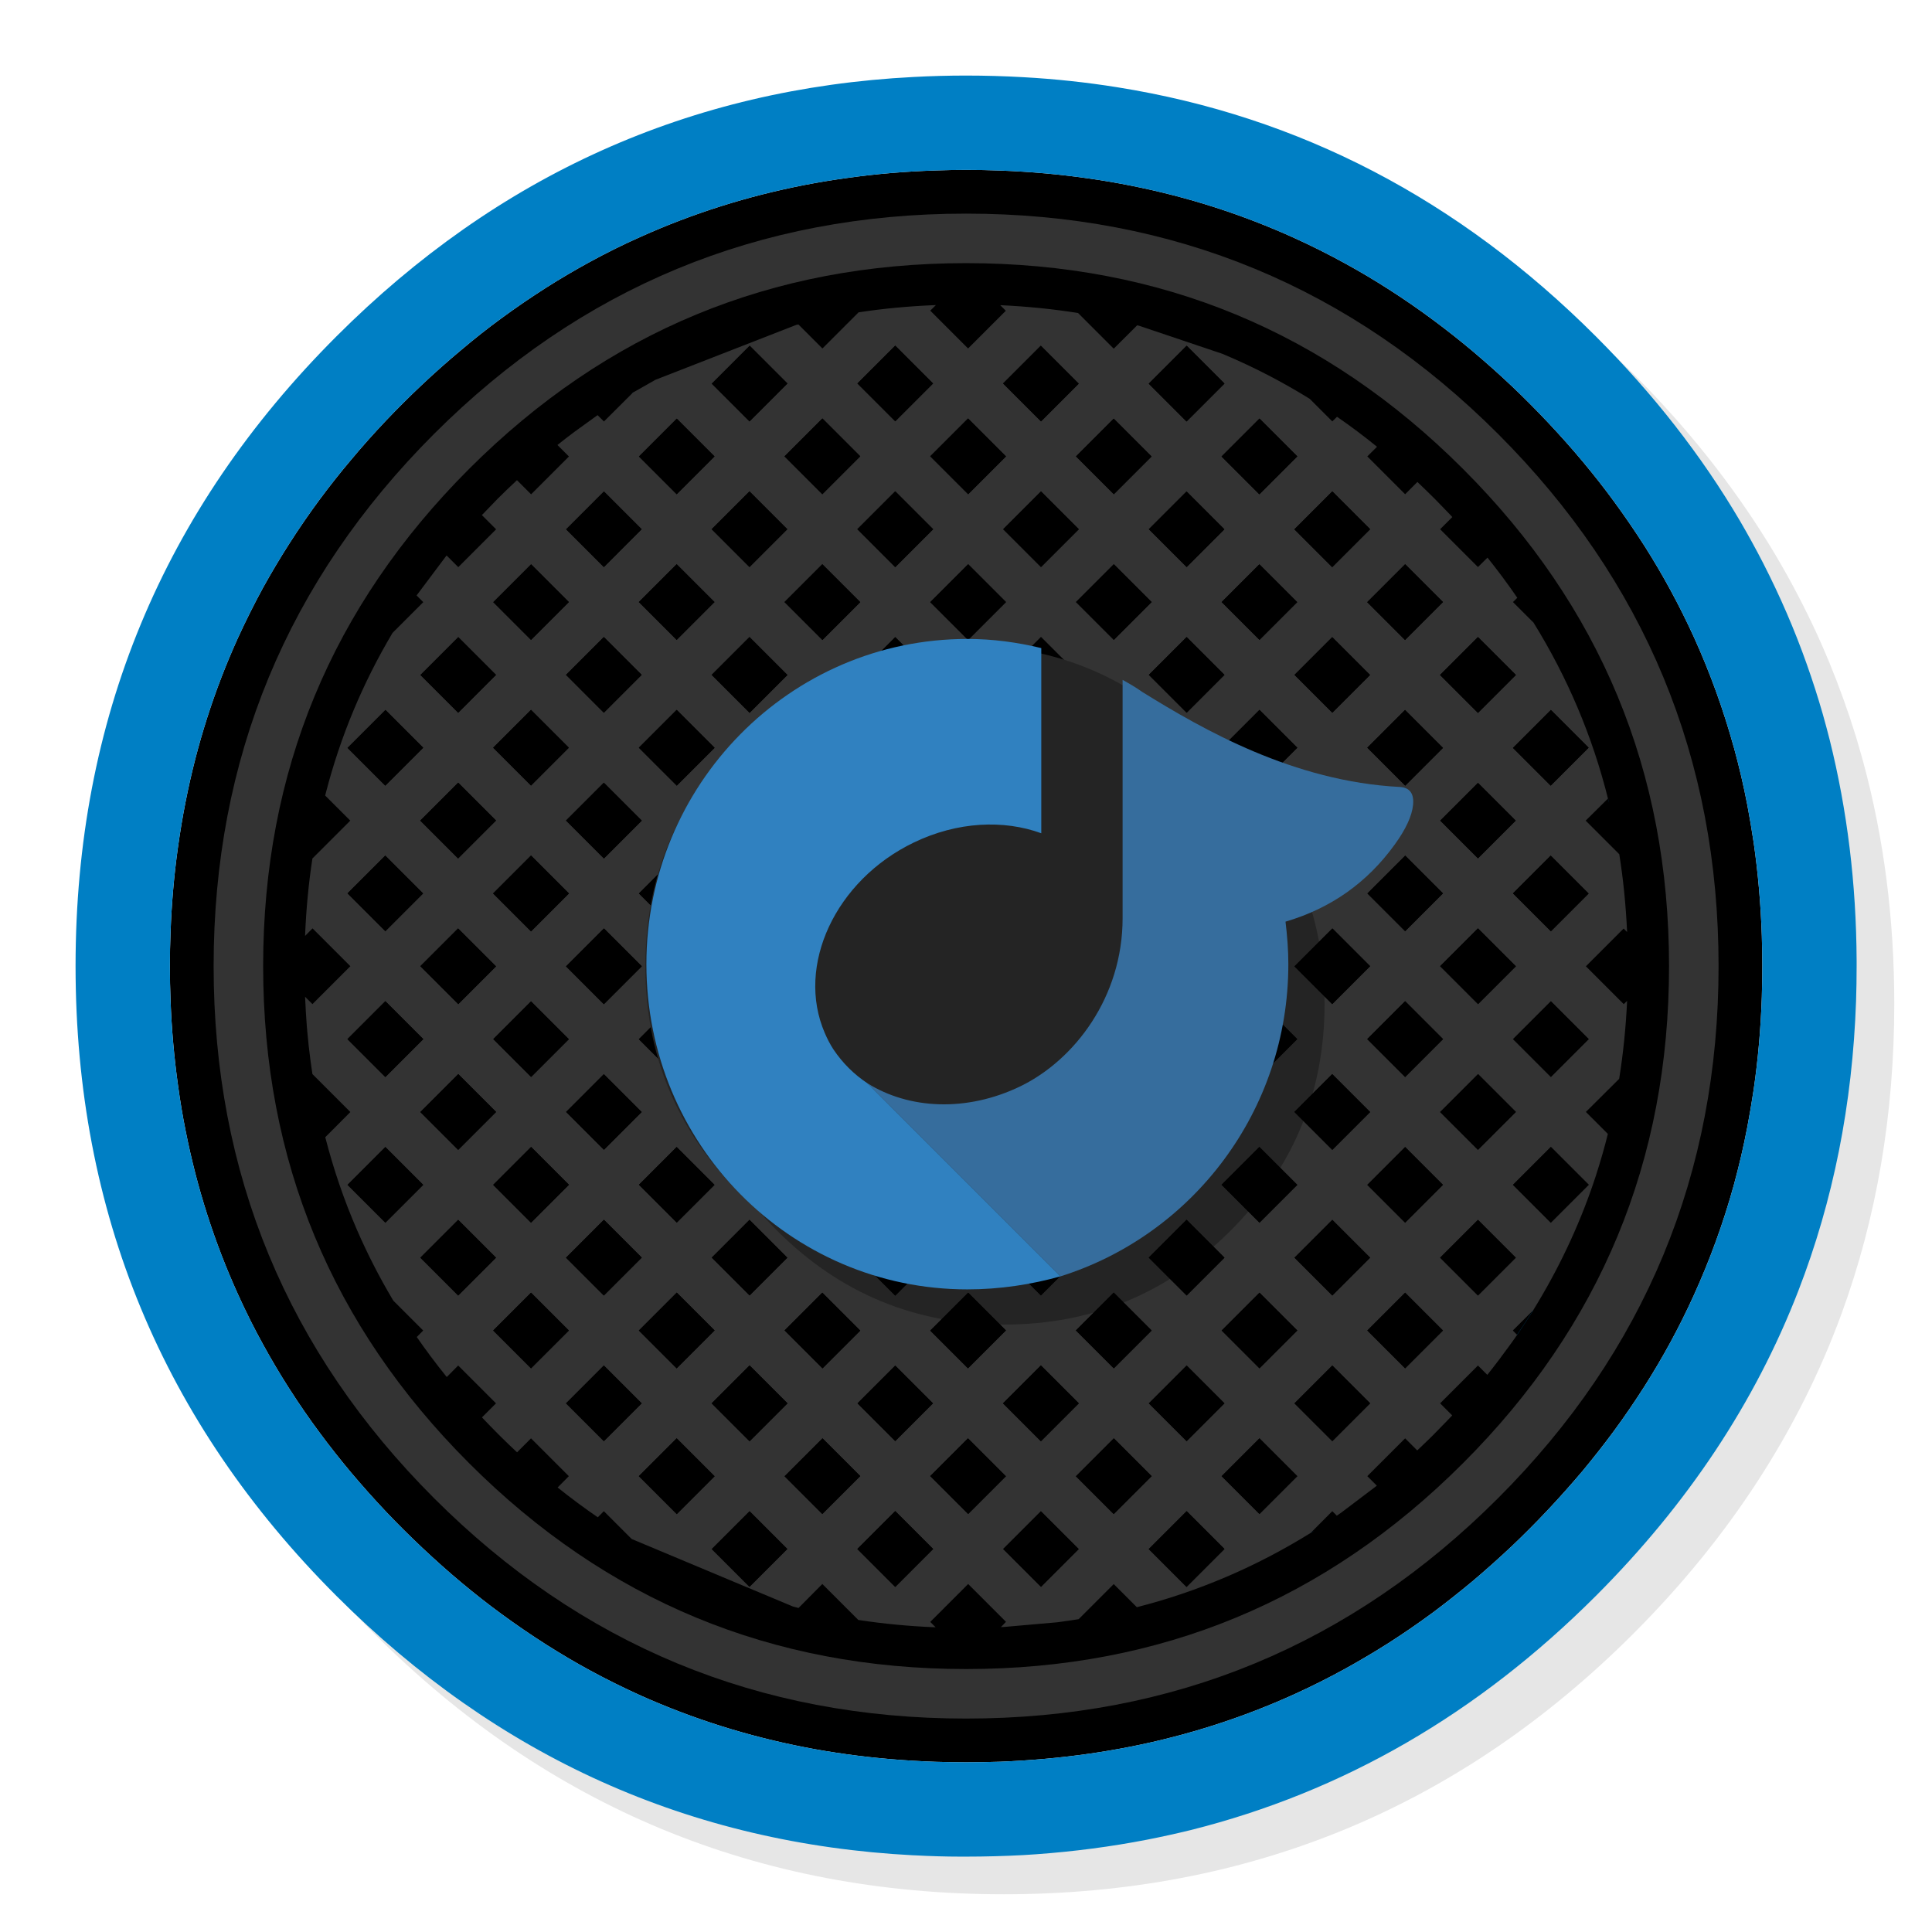 <svg xmlns="http://www.w3.org/2000/svg" xmlns:xlink="http://www.w3.org/1999/xlink" id="Rdio" width="1024" height="1024" x="0" y="0" baseProfile="basic" enable-background="new 0 0 1024 1024" image-rendering="optimizeSpeed" version="1.1" viewBox="0 0 1024 1024" style="background-color:#fff"><g id="shadow"><g id="shape"><path id="path" fill="#000" fill-opacity=".098" d="M969.65,351.3 Q961.05,330.45 950.25,310.45 C946.2,302.9 941.9,295.4 937.35,288.05 917.8,256.35 893.95,226.4 865.8,198.25 773.65,106.1 662.35,60 532,60 401.65,60 290.4,106.1 198.25,198.25 106.1,290.4 60,401.65 60,532 60,662.35 106.1,773.65 198.25,865.8 290.4,957.95 401.65,1004 532,1004 662.35,1004 773.65,957.95 865.8,865.8 916.55,815 953.35,758.4 976.15,696.05 994.7,645.2 1004,590.55 1004,532 1004,487.1 998.55,444.45 987.6,404.05 986.35,399.5 985.05,394.95 983.7,390.45 979.6,377.15 974.9,364.1 969.65,351.3z"/></g></g><g id="baf"><g id="shape2"><path id="path1" fill="#000" fill-opacity="1" d="M712.8,139.55 C704.05,134.75 695.2,130.3 686.25,126.25 658.65,113.7 629.7,104.4 599.4,98.4 592.15,96.95 584.85,95.7 577.45,94.65 562,92.4 546.25,91 530.2,90.4 524.2,90.15 518.15,90.05 512.05,90.05 506.6,90.05 501.2,90.15 495.85,90.35 480,90.85 464.45,92.15 449.25,94.3 441.55,95.35 433.95,96.6 426.45,98.05 396.15,103.95 367.2,113.1 339.6,125.5 330.45,129.55 321.5,134 312.7,138.8 304.8,143.1 297,147.7 289.35,152.55 281.3,157.7 273.35,163.1 265.55,168.85 258.5,174 251.6,179.45 244.8,185.2 237.6,191.2 230.5,197.5 223.55,204.05 220.2,207.2 216.9,210.4 213.65,213.65 210.7,216.6 207.8,219.55 204.95,222.55 198.35,229.5 192.05,236.55 186.05,243.75 180.3,250.55 174.85,257.45 169.65,264.45 163.9,272.2 158.45,280.15 153.3,288.2 148.4,295.85 143.8,303.6 139.45,311.45 134.65,320.25 130.2,329.2 126.05,338.25 113.6,365.75 104.35,394.6 98.4,424.8 96.8,432.85 95.45,441 94.3,449.25 92.25,463.9 90.95,478.85 90.4,494.1 90.15,500.05 90.05,506 90.05,512.05 90.05,518.15 90.15,524.2 90.4,530.2 90.95,545.5 92.3,560.5 94.35,575.25 95.45,583.4 96.8,591.45 98.4,599.4 104.4,629.65 113.65,658.5 126.15,686.05 130.25,695.1 134.7,704.05 139.55,712.8 143.85,720.65 148.45,728.4 153.35,736.05 158.5,744.1 163.95,752 169.75,759.8 174.95,766.8 180.4,773.7 186.1,780.5 192.15,787.65 198.45,794.75 205.05,801.7 207.85,804.65 210.7,807.55 213.65,810.5 216.95,813.8 220.3,817.05 223.65,820.2 230.6,826.75 237.65,833.05 244.85,839.05 251.7,844.75 258.6,850.2 265.65,855.35 273.5,861.1 281.45,866.55 289.55,871.7 297.2,876.55 304.95,881.15 312.9,885.45 321.65,890.2 330.6,894.6 339.65,898.7 367.3,911.05 396.25,920.2 426.6,926.1 433.95,927.55 441.4,928.75 448.9,929.8 464.3,931.95 480.05,933.25 496.1,933.8 501.4,933.95 506.7,934.05 512.05,934.05 518.1,934.05 524.1,933.95 530.05,933.75 546.25,933.1 562.1,931.7 577.65,929.45 584.95,928.4 592.2,927.15 599.35,925.75 629.85,919.7 659,910.3 686.75,897.65 695.5,893.65 704.15,889.3 712.65,884.65 720.5,880.3 728.3,875.7 735.95,870.85 744,865.7 751.9,860.25 759.7,854.5 766.7,849.25 773.6,843.8 780.45,838.1 787.6,832.05 794.65,825.75 801.6,819.2 804.6,816.35 807.55,813.45 810.5,810.5 813.75,807.25 816.95,803.95 820.1,800.6 826.65,793.65 832.95,786.55 839,779.4 844.65,772.55 850.1,765.65 855.3,758.6 861.05,750.8 866.45,742.85 871.6,734.8 876.45,727.15 881.05,719.35 885.35,711.45 889.75,703.35 893.85,695.1 897.65,686.75 906.2,667.95 913.3,648.55 918.85,628.5 918.9,628.25 919,628 919.05,627.75 921.75,617.85 924.1,607.8 926.05,597.65 927.3,591.05 928.45,584.4 929.45,577.7 931.8,561.55 933.25,545.1 933.8,528.3 933.95,522.9 934.05,517.5 934.05,512.05 934.05,506.7 933.95,501.4 933.8,496.1 933.25,479.25 931.8,462.8 929.5,446.7 928.5,439.95 927.35,433.25 926.1,426.6 924.15,416.45 921.8,406.4 919.1,396.55 919.05,396.4 919,396.2 918.95,396.05 913.4,376 906.4,356.65 897.9,337.9 894.05,329.45 889.9,321.1 885.45,312.9 881.15,304.95 876.55,297.15 871.7,289.5 866.55,281.45 861.1,273.5 855.35,265.65 850.2,258.6 844.75,251.7 839.05,244.85 833.05,237.65 826.75,230.6 820.2,223.65 817.05,220.3 813.8,216.95 810.5,213.65 807.55,210.7 804.65,207.85 801.7,205.05 794.75,198.45 787.65,192.15 780.5,186.1 773.7,180.4 766.8,174.95 759.8,169.75 752,163.95 744.1,158.5 736.05,153.35 728.4,148.45 720.65,143.85 712.8,139.55z M784.75,784.75 Q897.75,671.8 897.75,512.05 C897.75,405.55 860.1,314.65 784.75,239.3 709.45,164 618.55,126.35 512.05,126.35 405.55,126.35 314.65,164 239.3,239.3 164,314.65 126.35,405.55 126.35,512.05 126.35,618.55 164,709.45 239.3,784.75 314.65,860.1 405.55,897.75 512.05,897.75 618.55,897.75 709.45,860.1 784.75,784.75z"/><path id="path3" fill="none" stroke="#333" stroke-linecap="round" stroke-linejoin="round" stroke-opacity="1" stroke-width="26.25" d="M784.75,784.75 Q897.75,671.8 897.75,512.05 C897.75,405.55 860.1,314.65 784.75,239.3 709.45,164 618.55,126.35 512.05,126.35 405.55,126.35 314.65,164 239.3,239.3 164,314.65 126.35,405.55 126.35,512.05 126.35,618.55 164,709.45 239.3,784.75 314.65,860.1 405.55,897.75 512.05,897.75 618.55,897.75 709.45,860.1 784.75,784.75z"/><path id="path5" fill="#333" fill-opacity="1" d="M649.1,188.05 C648.9,187.95 648.7,187.85 648.55,187.8 648.3,187.7 648.1,187.6 647.95,187.55 L603.85,172.7 C603.5,172.6 603.1,172.5 602.75,172.4 L590.3,184.8 571.4,165.9 C557.95,163.75 544.2,162.4 530.15,161.75 L533.1,164.7 513.1,184.7 493.05,164.65 496.05,161.7 C482.1,162.25 468.4,163.5 455.05,165.55 L435.9,184.7 423.15,171.95 C422.75,172.05 422.35,172.15 421.9,172.25 L347.4,201.3 336.2,207.65 C335.95,207.8 335.7,207.9 335.45,208.05 L335.45,208.1 320.1,223.4 316.75,220.05 C316.55,220.2 316.35,220.3 316.15,220.45 L304.45,228.9 C301.4,231.15 298.4,233.5 295.45,235.85 L301.55,241.95 281.5,262 274,254.5 C273.6,254.85 273.2,255.25 272.85,255.6 270.1,258.15 267.4,260.75 264.75,263.4 264.6,263.5 264.5,263.6 264.4,263.75 264.25,263.85 264.15,263.95 264.05,264.05 263.95,264.15 263.85,264.25 263.75,264.35 263.6,264.5 263.45,264.7 263.3,264.85 L255.95,272.45 C255.75,272.6 255.55,272.8 255.4,273 L262.95,280.55 242.9,300.6 236.7,294.4 C236.55,294.6 236.4,294.8 236.25,295 L220.8,315.6 224.35,319.15 208.05,335.45 C192.25,362.05 180.45,390.3 172.7,420.25 172.6,420.7 172.5,421.2 172.35,421.65 L185.65,434.95 165.65,454.95 165.6,454.9 C163.55,468.3 162.25,482 161.7,496.05 L165.65,492.05 185.7,512.1 165.6,532.2 161.7,528.3 C161.7,528.65 161.7,528.95 161.75,529.3 161.95,534.1 162.25,538.9 162.6,543.65 162.65,544.2 162.7,544.75 162.75,545.3 162.75,545.5 162.75,545.7 162.8,545.95 162.8,546.15 162.8,546.35 162.85,546.55 163.3,551.85 163.9,557.1 164.6,562.35 164.9,564.7 165.25,567 165.6,569.35 L165.6,569.3 185.7,589.4 172.4,602.75 C176.75,619.7 182.35,636.1 189.25,651.95 194.75,664.6 201.05,676.9 208.15,688.85 208.3,689 208.4,689.2 208.5,689.4 L224.3,705.2 220.9,708.65 C225.75,715.65 230.9,722.55 236.35,729.3 236.5,729.45 236.65,729.65 236.8,729.85 L242.85,723.75 262.9,743.8 255.45,751.25 C258.25,754.2 261.1,757.15 264.05,760.1 264.2,760.25 264.4,760.45 264.55,760.6 264.7,760.75 264.9,760.95 265.1,761.15 268.05,764.1 271.05,766.95 274.05,769.75 L281.45,762.35 301.5,782.4 295.55,788.4 C302.5,793.95 309.6,799.25 316.85,804.2 L320.05,800.95 334.8,815.7 420.3,851.5 C421.25,851.75 422.25,852 423.2,852.25 L423.25,852.25 435.85,839.55 454.9,858.6 C468.25,860.65 481.9,861.95 495.9,862.5 L493.05,859.65 513.15,839.55 533.2,859.6 530.5,862.4 C531.15,862.35 531.75,862.35 532.4,862.3 L560.3,859.85 C564.15,859.35 567.95,858.8 571.7,858.2 L590.3,839.6 602.55,851.85 C635.2,843.5 665.9,830.35 694.65,812.5 L694.8,812.35 706.15,800.95 708.55,803.35 C709.45,802.7 710.35,802.1 711.25,801.45 L729.75,787.45 724.7,782.4 744.75,762.35 751.15,768.75 C752.1,767.85 753.05,766.95 754,766.05 755.45,764.7 756.85,763.3 758.3,761.9 758.9,761.3 759.5,760.7 760.1,760.1 L767.95,752.05 C768.5,751.45 769.1,750.85 769.7,750.2 L763.3,743.8 783.35,723.75 788.3,728.7 C792.5,723.45 796.5,718.15 800.35,712.8 801.65,711.05 802.9,709.25 804.15,707.45 L804.1,707.4 801.9,705.2 812.35,694.8 812.55,694.6 C813.4,693.15 814.3,691.75 815.15,690.3 828,668.85 838.3,646.35 846,622.7 846.05,622.45 846.15,622.25 846.2,622 848.45,615.05 850.45,608.05 852.2,601 L840.55,589.35 858.2,571.8 858.2,571.75 C860.35,558.3 861.75,544.55 862.4,530.5 L860.6,532.2 840.55,512.15 860.55,492.15 862.4,494 C861.75,479.95 860.4,466.2 858.25,452.75 L840.45,434.95 852.25,423.25 852.25,423.2 C843.95,390.1 830.8,359.05 812.8,330 L812.75,329.95 801.9,319.1 804.2,316.85 C799.25,309.6 793.95,302.5 788.4,295.55 L783.35,300.55 763.3,280.5 769.75,274.05 C769.4,273.65 769.05,273.25 768.7,272.9 L760.85,264.8 C760.6,264.55 760.35,264.3 760.1,264.05 757.15,261.1 754.2,258.25 751.25,255.45 L744.75,261.95 724.7,241.9 729.85,236.8 C722.9,231.15 715.85,225.85 708.65,220.9 L706.15,223.35 694.2,211.4 C679.65,202.4 664.65,194.6 649.1,188.05z M687.6,241.9 L667.5,262 647.45,241.95 667.55,221.85 687.6,241.9z M726.2,280.5 L706.1,300.6 686.05,280.55 706.15,260.45 726.2,280.5z M687.55,319.15 L667.55,339.15 647.5,319.1 667.5,299.1 687.55,319.15z M706.15,377.75 L686.1,357.7 706.1,337.7 726.15,357.75 706.15,377.75z M764.8,319.1 L744.7,339.2 724.65,319.15 744.75,299.05 764.8,319.1z M783.35,377.85 L763.25,357.75 783.35,337.65 803.45,357.75 783.35,377.85z M821.9,416.4 L801.9,396.4 822,376.3 842,396.3 821.9,416.4z M842,473.6 L822,493.6 801.9,473.5 821.9,453.5 842,473.6z M822,570.8 L801.95,550.75 822,530.7 842.05,550.75 822,570.8z M803.35,434.95 L783.35,454.95 763.35,434.95 783.35,414.95 803.35,434.95z M744.8,416.4 L724.7,396.3 744.7,376.3 764.8,396.4 744.8,416.4z M764.8,473.5 L744.75,493.55 724.75,473.55 744.8,453.5 764.8,473.5z M726.25,434.95 L706.2,455 686.1,434.9 706.15,414.85 726.25,434.95z M667.55,416.35 L647.5,396.3 667.55,376.25 687.6,396.3 667.55,416.35z M687.65,473.55 L667.55,493.65 647.45,473.55 667.55,453.45 687.65,473.55z M706.1,532.2 L686.1,512.2 706.2,492.1 726.2,512.1 706.1,532.2z M667.5,570.8 L647.5,550.8 667.55,530.75 687.55,550.75 667.5,570.8z M726.2,589.4 L706.15,609.45 686.05,589.35 706.1,569.3 726.2,589.4z M783.4,532.2 L763.3,512.1 783.35,492.05 803.45,512.15 783.4,532.2z M744.75,570.85 L724.65,550.75 744.75,530.65 764.85,550.75 744.75,570.85z M803.45,589.35 L783.35,609.45 763.3,589.4 783.4,569.3 803.45,589.35z M764.8,628 L744.75,648.05 724.7,628 744.75,607.95 764.8,628z M803.4,666.6 L783.35,686.65 763.3,666.6 783.35,646.55 803.4,666.6z M687.6,628 L667.55,648.05 647.45,627.95 667.5,607.9 687.6,628z M726.2,666.6 L706.15,686.65 686.1,666.6 706.15,646.55 726.2,666.6z M667.55,725.25 L647.5,705.2 667.55,685.15 687.6,705.2 667.55,725.25z M687.6,782.4 L667.55,802.45 647.5,782.4 667.55,762.35 687.6,782.4z M706.15,763.85 L686.1,743.8 706.15,723.75 726.2,743.8 706.15,763.85z M744.75,725.25 L724.7,705.2 744.75,685.15 764.8,705.2 744.75,725.25z M842.05,627.95 L821.95,648.05 801.9,628 822,607.9 842.05,627.95z M454.45,203.25 L474.5,183.2 494.55,203.25 474.5,223.3 454.45,203.25z M435.9,221.8 L455.95,241.85 435.85,261.95 415.8,241.9 435.9,221.8z M474.5,260.4 L494.6,280.5 474.5,300.6 454.4,280.5 474.5,260.4z M377.25,203.35 L397.35,183.25 417.35,203.25 397.25,223.35 377.25,203.35z M358.7,221.9 L378.7,241.9 358.65,261.95 338.65,241.95 358.7,221.9z M397.25,260.45 L417.3,280.5 397.25,300.55 377.2,280.5 397.25,260.45z M338.6,319.1 L358.65,299.05 378.7,319.1 358.65,339.15 338.6,319.1z M377.2,357.7 L397.25,337.65 417.35,357.75 397.3,377.8 377.2,357.7z M435.85,299.05 L455.95,319.15 435.9,339.2 415.8,319.1 435.85,299.05z M454.45,357.75 L474.5,337.7 494.55,357.75 474.5,377.8 454.45,357.75z M608.85,203.35 L628.95,183.25 649,203.3 628.9,223.4 608.85,203.35z M590.3,221.9 L610.35,241.95 590.35,261.95 570.3,241.9 590.3,221.9z M628.9,260.5 L648.95,280.55 628.95,300.55 608.9,280.5 628.9,260.5z M531.65,203.25 L551.65,183.25 571.75,203.35 551.75,223.35 531.65,203.25z M513.1,221.8 L533.2,241.9 513.15,261.95 493.05,241.85 513.1,221.8z M551.75,260.45 L571.8,280.5 551.75,300.55 531.7,280.5 551.75,260.45z M493.05,319.15 L513.15,299.05 533.2,319.1 513.1,339.2 493.05,319.15z M531.65,357.75 L551.75,337.65 571.8,357.7 551.7,377.8 531.65,357.75z M590.35,299.05 L610.4,319.1 590.35,339.15 570.3,319.1 590.35,299.05z M608.9,357.7 L628.95,337.65 649,357.7 628.95,377.75 608.9,357.7z M320.1,260.5 L340.1,280.5 320.05,300.55 300.05,280.55 320.1,260.5z M222.85,357.75 L242.9,337.7 262.9,357.7 242.85,377.75 222.85,357.75z M281.5,299.1 L301.5,319.1 281.45,339.15 261.45,319.15 281.5,299.1z M300,357.7 L320.05,337.65 340.1,357.7 320.05,377.75 300,357.7z M320.05,414.85 L340.15,434.95 320.1,455 300,434.9 320.05,414.85z M261.4,396.3 L281.45,376.25 301.5,396.3 281.45,416.35 261.4,396.3z M261.35,473.55 L281.45,453.45 301.55,473.55 281.45,493.65 261.35,473.55z M204.2,416.4 L184.2,396.4 204.3,376.3 224.3,396.3 204.2,416.4z M242.85,414.85 L262.9,434.9 242.8,455 222.75,434.95 242.85,414.85z M224.25,473.55 L204.25,493.55 184.2,473.5 204.2,453.5 224.25,473.55z M222.8,512.1 L242.8,492.1 262.9,512.2 242.9,532.2 222.8,512.1z M204.25,570.85 L184.15,550.75 204.25,530.65 224.35,550.75 204.25,570.85z M242.9,569.3 L262.95,589.35 242.85,609.45 222.8,589.4 242.9,569.3z M300,512.2 L320.1,492.1 340.15,512.15 320.05,532.25 300,512.2z M261.45,550.75 L281.45,530.75 301.5,550.8 281.5,570.8 261.45,550.75z M320.05,569.35 L340.1,589.4 320.1,609.4 300.05,589.35 320.05,569.35z M281.5,607.9 L301.55,627.95 281.45,648.05 261.4,628 281.5,607.9z M300,666.6 L320.1,646.5 340.15,666.55 320.05,686.65 300,666.6z M224.3,628 L204.25,648.05 184.2,628 204.25,607.95 224.3,628z M222.8,666.6 L242.85,646.55 262.9,666.6 242.85,686.65 222.8,666.6z M261.4,705.2 L281.45,685.15 301.5,705.2 281.45,725.25 261.4,705.2z M300,743.8 L320.05,723.75 340.1,743.8 320.05,763.85 300,743.8z M628.95,414.85 L649,434.9 628.9,455 608.85,434.95 628.95,414.85z M570.25,396.35 L590.35,376.25 610.4,396.3 590.3,416.4 570.25,396.35z M590.3,453.5 L610.35,473.55 590.3,493.6 570.25,473.55 590.3,453.5z M551.7,414.9 L571.75,434.95 551.7,455 531.65,434.95 551.7,414.9z M493.05,396.35 L513.1,376.3 533.15,396.35 513.1,416.4 493.05,396.35z M493.05,473.55 L513.1,453.5 533.15,473.55 513.1,493.6 493.05,473.55z M531.65,512.15 L551.7,492.1 571.75,512.15 551.7,532.2 531.65,512.15z M493.05,550.75 L513.1,530.7 533.15,550.75 513.1,570.8 493.05,550.75z M551.7,569.3 L571.8,589.4 551.75,609.45 531.65,589.35 551.7,569.3z M608.85,512.15 L628.9,492.1 649,512.2 628.95,532.25 608.85,512.15z M570.25,550.75 L590.3,530.7 610.4,550.8 590.35,570.85 570.25,550.75z M628.95,569.35 L648.95,589.35 628.9,609.4 608.9,589.4 628.95,569.35z M474.5,414.9 L494.55,434.95 474.5,455 454.45,434.95 474.5,414.9z M415.85,396.35 L435.9,376.3 455.95,396.35 435.9,416.4 415.85,396.35z M415.85,473.55 L435.9,453.5 455.95,473.55 435.9,493.6 415.85,473.55z M397.3,414.9 L417.35,434.95 397.3,455 377.25,434.95 397.3,414.9z M338.6,396.3 L358.65,376.25 378.75,396.35 358.7,416.4 338.6,396.3z M338.65,473.55 L358.7,453.5 378.75,473.55 358.7,493.6 338.65,473.55z M377.25,512.15 L397.3,492.1 417.35,512.15 397.3,532.2 377.25,512.15z M338.6,550.8 L358.7,530.7 378.75,550.75 358.65,570.85 338.6,550.8z M397.3,569.3 L417.35,589.35 397.25,609.45 377.2,589.4 397.3,569.3z M454.45,512.15 L474.5,492.1 494.55,512.15 474.5,532.2 454.45,512.15z M415.85,550.75 L435.9,530.7 455.95,550.75 435.9,570.8 415.85,550.75z M474.5,569.3 L494.55,589.35 474.5,609.4 454.45,589.35 474.5,569.3z M435.9,607.9 L455.95,627.95 435.85,648.05 415.8,628 435.9,607.9z M454.4,666.6 L474.5,646.5 494.6,666.6 474.5,686.7 454.4,666.6z M358.65,607.95 L378.7,628 358.7,648 338.65,627.95 358.65,607.95z M377.25,666.55 L397.25,646.55 417.3,666.6 397.3,686.6 377.25,666.55z M338.6,705.2 L358.7,685.1 378.75,705.15 358.65,725.25 338.6,705.2z M358.65,762.35 L378.75,782.45 358.7,802.5 338.6,782.4 358.65,762.35z M377.2,743.8 L397.3,723.7 417.4,743.8 397.3,763.9 377.2,743.8z M415.85,705.15 L435.85,685.15 455.95,705.25 435.95,725.25 415.85,705.15z M435.95,762.35 L455.95,782.35 435.85,802.45 415.85,782.45 435.95,762.35z M454.5,743.8 L474.5,723.8 494.5,743.8 474.5,763.8 454.5,743.8z M590.35,607.95 L610.35,627.95 590.3,648 570.3,628 590.35,607.95z M628.9,646.5 L649,666.6 628.95,686.65 608.85,666.55 628.9,646.5z M513.1,607.9 L533.2,628 513.15,648.05 493.05,627.95 513.1,607.9z M551.75,646.55 L571.75,666.55 551.7,686.6 531.7,666.6 551.75,646.55z M493.05,705.25 L513.15,685.15 533.15,705.15 513.05,725.25 493.05,705.25z M513.05,762.35 L533.15,782.45 513.15,802.45 493.05,782.35 513.05,762.35z M531.6,743.8 L551.7,723.7 571.8,743.8 551.7,763.9 531.6,743.8z M570.25,705.15 L590.3,685.1 610.4,705.2 590.35,725.25 570.25,705.15z M590.35,762.35 L610.4,782.4 590.3,802.5 570.25,782.45 590.35,762.35z M608.9,743.8 L628.95,723.75 649,743.8 628.95,763.85 608.9,743.8z M628.95,800.95 L649,821 628.9,841.1 608.85,821.05 628.95,800.95z M551.7,801 L571.75,821.05 551.75,841.05 531.7,821 551.7,801z M474.5,800.9 L494.6,821 474.5,841.1 454.4,821 474.5,800.9z M397.3,801 L417.3,821 397.25,841.05 377.25,821.05 397.3,801z"/><path id="path6" fill="#000" fill-opacity="1" d="M687.6,241.9 L667.55,221.85 647.45,241.95 667.5,262 687.6,241.9z"/><path id="path9" fill="#000" fill-opacity="1" d="M726.2,280.5 L706.15,260.45 686.05,280.55 706.1,300.6 726.2,280.5z"/><path id="path12" fill="#000" fill-opacity="1" d="M687.55,319.15 L667.5,299.1 647.5,319.1 667.55,339.15 687.55,319.15z"/><path id="path15" fill="#000" fill-opacity="1" d="M706.15,377.75 L726.15,357.75 706.1,337.7 686.1,357.7 706.15,377.75z"/><path id="path18" fill="#000" fill-opacity="1" d="M764.8,319.1 L744.75,299.05 724.65,319.15 744.7,339.2 764.8,319.1z"/><path id="path21" fill="#000" fill-opacity="1" d="M783.35,377.85 L803.45,357.75 783.35,337.65 763.25,357.75 783.35,377.85z"/><path id="path24" fill="#000" fill-opacity="1" d="M821.9,416.4 L842,396.3 822,376.3 801.9,396.4 821.9,416.4z"/><path id="path27" fill="#000" fill-opacity="1" d="M842,473.6 L821.9,453.5 801.9,473.5 822,493.6 842,473.6z"/><path id="path30" fill="#000" fill-opacity="1" d="M822,570.8 L842.05,550.75 822,530.7 801.95,550.75 822,570.8z"/><path id="path33" fill="#000" fill-opacity="1" d="M803.35,434.95 L783.35,414.95 763.35,434.95 783.35,454.95 803.35,434.95z"/><path id="path36" fill="#000" fill-opacity="1" d="M744.8,416.4 L764.8,396.4 744.7,376.3 724.7,396.3 744.8,416.4z"/><path id="path39" fill="#000" fill-opacity="1" d="M764.8,473.5 L744.8,453.5 724.75,473.55 744.75,493.55 764.8,473.5z"/><path id="path42" fill="#000" fill-opacity="1" d="M726.25,434.95 L706.15,414.85 686.1,434.9 706.2,455 726.25,434.95z"/><path id="path45" fill="#000" fill-opacity="1" d="M667.55,416.35 L687.6,396.3 667.55,376.25 647.5,396.3 667.55,416.35z"/><path id="path48" fill="#000" fill-opacity="1" d="M687.65,473.55 L667.55,453.45 647.45,473.55 667.55,493.65 687.65,473.55z"/><path id="path51" fill="#000" fill-opacity="1" d="M706.1,532.2 L726.2,512.1 706.2,492.1 686.1,512.2 706.1,532.2z"/><path id="path54" fill="#000" fill-opacity="1" d="M667.5,570.8 L687.55,550.75 667.55,530.75 647.5,550.8 667.5,570.8z"/><path id="path57" fill="#000" fill-opacity="1" d="M726.2,589.4 L706.1,569.3 686.05,589.35 706.15,609.45 726.2,589.4z"/><path id="path60" fill="#000" fill-opacity="1" d="M783.4,532.2 L803.45,512.15 783.35,492.05 763.3,512.1 783.4,532.2z"/><path id="path63" fill="#000" fill-opacity="1" d="M744.75,570.85 L764.85,550.75 744.75,530.65 724.65,550.75 744.75,570.85z"/><path id="path66" fill="#000" fill-opacity="1" d="M803.45,589.35 L783.4,569.3 763.3,589.4 783.35,609.45 803.45,589.35z"/><path id="path69" fill="#000" fill-opacity="1" d="M764.8,628 L744.75,607.95 724.7,628 744.75,648.05 764.8,628z"/><path id="path72" fill="#000" fill-opacity="1" d="M803.4,666.6 L783.35,646.55 763.3,666.6 783.35,686.65 803.4,666.6z"/><path id="path75" fill="#000" fill-opacity="1" d="M687.6,628 L667.5,607.9 647.45,627.95 667.55,648.05 687.6,628z"/><path id="path78" fill="#000" fill-opacity="1" d="M726.2,666.6 L706.15,646.55 686.1,666.6 706.15,686.65 726.2,666.6z"/><path id="path81" fill="#000" fill-opacity="1" d="M667.55,725.25 L687.6,705.2 667.55,685.15 647.5,705.2 667.55,725.25z"/><path id="path84" fill="#000" fill-opacity="1" d="M687.6,782.4 L667.55,762.35 647.5,782.4 667.55,802.45 687.6,782.4z"/><path id="path87" fill="#000" fill-opacity="1" d="M706.15,763.85 L726.2,743.8 706.15,723.75 686.1,743.8 706.15,763.85z"/><path id="path90" fill="#000" fill-opacity="1" d="M744.75,725.25 L764.8,705.2 744.75,685.15 724.7,705.2 744.75,725.25z"/><path id="path93" fill="#000" fill-opacity="1" d="M842.05,627.95 L822,607.9 801.9,628 821.95,648.05 842.05,627.95z"/><path id="path96" fill="#000" fill-opacity="1" d="M454.45,203.25 L474.5,223.3 494.55,203.25 474.5,183.2 454.45,203.25z"/><path id="path99" fill="#000" fill-opacity="1" d="M435.9,221.8 L415.8,241.9 435.85,261.95 455.95,241.85 435.9,221.8z"/><path id="path102" fill="#000" fill-opacity="1" d="M474.5,260.4 L454.4,280.5 474.5,300.6 494.6,280.5 474.5,260.4z"/><path id="path105" fill="#000" fill-opacity="1" d="M377.25,203.35 L397.25,223.35 417.35,203.25 397.35,183.25 377.25,203.35z"/><path id="path108" fill="#000" fill-opacity="1" d="M358.7,221.9 L338.65,241.95 358.65,261.95 378.7,241.9 358.7,221.9z"/><path id="path111" fill="#000" fill-opacity="1" d="M397.25,260.45 L377.2,280.5 397.25,300.55 417.3,280.5 397.25,260.45z"/><path id="path114" fill="#000" fill-opacity="1" d="M338.6,319.1 L358.65,339.15 378.7,319.1 358.65,299.05 338.6,319.1z"/><path id="path117" fill="#000" fill-opacity="1" d="M377.2,357.7 L397.3,377.8 417.35,357.75 397.25,337.65 377.2,357.7z"/><path id="path120" fill="#000" fill-opacity="1" d="M435.85,299.05 L415.8,319.1 435.9,339.2 455.95,319.15 435.85,299.05z"/><path id="path123" fill="#000" fill-opacity="1" d="M454.45,357.75 L474.5,377.8 494.55,357.75 474.5,337.7 454.45,357.75z"/><path id="path126" fill="#000" fill-opacity="1" d="M608.85,203.35 L628.9,223.4 649,203.3 628.95,183.25 608.85,203.35z"/><path id="path129" fill="#000" fill-opacity="1" d="M590.3,221.9 L570.3,241.9 590.35,261.95 610.35,241.95 590.3,221.9z"/><path id="path132" fill="#000" fill-opacity="1" d="M628.9,260.5 L608.9,280.5 628.95,300.55 648.95,280.55 628.9,260.5z"/><path id="path135" fill="#000" fill-opacity="1" d="M531.65,203.25 L551.75,223.35 571.75,203.35 551.65,183.25 531.65,203.25z"/><path id="path138" fill="#000" fill-opacity="1" d="M513.1,221.8 L493.05,241.85 513.15,261.95 533.2,241.9 513.1,221.8z"/><path id="path141" fill="#000" fill-opacity="1" d="M551.75,260.45 L531.7,280.5 551.75,300.55 571.8,280.5 551.75,260.45z"/><path id="path144" fill="#000" fill-opacity="1" d="M493.05,319.15 L513.1,339.2 533.2,319.1 513.15,299.05 493.05,319.15z"/><path id="path147" fill="#000" fill-opacity="1" d="M531.65,357.75 L551.7,377.8 571.8,357.7 551.75,337.65 531.65,357.75z"/><path id="path150" fill="#000" fill-opacity="1" d="M590.35,299.05 L570.3,319.1 590.35,339.15 610.4,319.1 590.35,299.05z"/><path id="path153" fill="#000" fill-opacity="1" d="M608.9,357.7 L628.95,377.75 649,357.7 628.95,337.65 608.9,357.7z"/><path id="path156" fill="#000" fill-opacity="1" d="M320.1,260.5 L300.05,280.55 320.05,300.55 340.1,280.5 320.1,260.5z"/><path id="path159" fill="#000" fill-opacity="1" d="M222.85,357.75 L242.85,377.75 262.9,357.7 242.9,337.7 222.85,357.75z"/><path id="path162" fill="#000" fill-opacity="1" d="M281.5,299.1 L261.45,319.15 281.45,339.15 301.5,319.1 281.5,299.1z"/><path id="path165" fill="#000" fill-opacity="1" d="M300,357.7 L320.05,377.75 340.1,357.7 320.05,337.65 300,357.7z"/><path id="path168" fill="#000" fill-opacity="1" d="M320.05,414.85 L300,434.9 320.1,455 340.15,434.95 320.05,414.85z"/><path id="path171" fill="#000" fill-opacity="1" d="M261.4,396.3 L281.45,416.35 301.5,396.3 281.45,376.25 261.4,396.3z"/><path id="path174" fill="#000" fill-opacity="1" d="M261.35,473.55 L281.45,493.65 301.55,473.55 281.45,453.45 261.35,473.55z"/><path id="path177" fill="#000" fill-opacity="1" d="M204.2,416.4 L224.3,396.3 204.3,376.3 184.2,396.4 204.2,416.4z"/><path id="path180" fill="#000" fill-opacity="1" d="M242.85,414.85 L222.75,434.95 242.8,455 262.9,434.9 242.85,414.85z"/><path id="path183" fill="#000" fill-opacity="1" d="M224.25,473.55 L204.2,453.5 184.2,473.5 204.25,493.55 224.25,473.55z"/><path id="path186" fill="#000" fill-opacity="1" d="M222.8,512.1 L242.9,532.2 262.9,512.2 242.8,492.1 222.8,512.1z"/><path id="path189" fill="#000" fill-opacity="1" d="M204.25,570.85 L224.35,550.75 204.25,530.65 184.15,550.75 204.25,570.85z"/><path id="path192" fill="#000" fill-opacity="1" d="M242.9,569.3 L222.8,589.4 242.85,609.45 262.95,589.35 242.9,569.3z"/><path id="path195" fill="#000" fill-opacity="1" d="M300,512.2 L320.05,532.25 340.15,512.15 320.1,492.1 300,512.2z"/><path id="path198" fill="#000" fill-opacity="1" d="M261.45,550.75 L281.5,570.8 301.5,550.8 281.45,530.75 261.45,550.75z"/><path id="path201" fill="#000" fill-opacity="1" d="M320.05,569.35 L300.05,589.35 320.1,609.4 340.1,589.4 320.05,569.35z"/><path id="path204" fill="#000" fill-opacity="1" d="M281.5,607.9 L261.4,628 281.45,648.05 301.55,627.95 281.5,607.9z"/><path id="path207" fill="#000" fill-opacity="1" d="M300,666.6 L320.05,686.65 340.15,666.55 320.1,646.5 300,666.6z"/><path id="path210" fill="#000" fill-opacity="1" d="M224.3,628 L204.25,607.95 184.2,628 204.25,648.05 224.3,628z"/><path id="path213" fill="#000" fill-opacity="1" d="M222.8,666.6 L242.85,686.65 262.9,666.6 242.85,646.55 222.8,666.6z"/><path id="path216" fill="#000" fill-opacity="1" d="M261.4,705.2 L281.45,725.25 301.5,705.2 281.45,685.15 261.4,705.2z"/><path id="path219" fill="#000" fill-opacity="1" d="M300,743.8 L320.05,763.85 340.1,743.8 320.05,723.75 300,743.8z"/><path id="path222" fill="#000" fill-opacity="1" d="M628.95,414.85 L608.85,434.95 628.9,455 649,434.9 628.95,414.85z"/><path id="path225" fill="#000" fill-opacity="1" d="M570.25,396.35 L590.3,416.4 610.4,396.3 590.35,376.25 570.25,396.35z"/><path id="path228" fill="#000" fill-opacity="1" d="M590.3,453.5 L570.25,473.55 590.3,493.6 610.35,473.55 590.3,453.5z"/><path id="path231" fill="#000" fill-opacity="1" d="M551.7,414.9 L531.65,434.95 551.7,455 571.75,434.95 551.7,414.9z"/><path id="path234" fill="#000" fill-opacity="1" d="M493.05,396.35 L513.1,416.4 533.15,396.35 513.1,376.3 493.05,396.35z"/><path id="path237" fill="#000" fill-opacity="1" d="M493.05,473.55 L513.1,493.6 533.15,473.55 513.1,453.5 493.05,473.55z"/><path id="path240" fill="#000" fill-opacity="1" d="M531.65,512.15 L551.7,532.2 571.75,512.15 551.7,492.1 531.65,512.15z"/><path id="path243" fill="#000" fill-opacity="1" d="M493.05,550.75 L513.1,570.8 533.15,550.75 513.1,530.7 493.05,550.75z"/><path id="path246" fill="#000" fill-opacity="1" d="M551.7,569.3 L531.65,589.35 551.75,609.45 571.8,589.4 551.7,569.3z"/><path id="path249" fill="#000" fill-opacity="1" d="M608.85,512.15 L628.95,532.25 649,512.2 628.9,492.1 608.85,512.15z"/><path id="path252" fill="#000" fill-opacity="1" d="M570.25,550.75 L590.35,570.85 610.4,550.8 590.3,530.7 570.25,550.75z"/><path id="path255" fill="#000" fill-opacity="1" d="M628.95,569.35 L608.9,589.4 628.9,609.4 648.95,589.35 628.95,569.35z"/><path id="path258" fill="#000" fill-opacity="1" d="M474.5,414.9 L454.45,434.95 474.5,455 494.55,434.95 474.5,414.9z"/><path id="path261" fill="#000" fill-opacity="1" d="M415.85,396.35 L435.9,416.4 455.95,396.35 435.9,376.3 415.85,396.35z"/><path id="path264" fill="#000" fill-opacity="1" d="M415.85,473.55 L435.9,493.6 455.95,473.55 435.9,453.5 415.85,473.55z"/><path id="path267" fill="#000" fill-opacity="1" d="M397.3,414.9 L377.25,434.95 397.3,455 417.35,434.95 397.3,414.9z"/><path id="path270" fill="#000" fill-opacity="1" d="M338.6,396.3 L358.7,416.4 378.75,396.35 358.65,376.25 338.6,396.3z"/><path id="path273" fill="#000" fill-opacity="1" d="M338.65,473.55 L358.7,493.6 378.75,473.55 358.7,453.5 338.65,473.55z"/><path id="path276" fill="#000" fill-opacity="1" d="M377.25,512.15 L397.3,532.2 417.35,512.15 397.3,492.1 377.25,512.15z"/><path id="path279" fill="#000" fill-opacity="1" d="M338.6,550.8 L358.65,570.85 378.75,550.75 358.7,530.7 338.6,550.8z"/><path id="path282" fill="#000" fill-opacity="1" d="M397.3,569.3 L377.2,589.4 397.25,609.45 417.35,589.35 397.3,569.3z"/><path id="path285" fill="#000" fill-opacity="1" d="M454.45,512.15 L474.5,532.2 494.55,512.15 474.5,492.1 454.45,512.15z"/><path id="path288" fill="#000" fill-opacity="1" d="M415.85,550.75 L435.9,570.8 455.95,550.75 435.9,530.7 415.85,550.75z"/><path id="path291" fill="#000" fill-opacity="1" d="M474.5,569.3 L454.45,589.35 474.5,609.4 494.55,589.35 474.5,569.3z"/><path id="path294" fill="#000" fill-opacity="1" d="M435.9,607.9 L415.8,628 435.85,648.05 455.95,627.95 435.9,607.9z"/><path id="path297" fill="#000" fill-opacity="1" d="M454.4,666.6 L474.5,686.7 494.6,666.6 474.5,646.5 454.4,666.6z"/><path id="path300" fill="#000" fill-opacity="1" d="M358.65,607.95 L338.65,627.95 358.7,648 378.7,628 358.65,607.95z"/><path id="path303" fill="#000" fill-opacity="1" d="M377.25,666.55 L397.3,686.6 417.3,666.6 397.25,646.55 377.25,666.55z"/><path id="path306" fill="#000" fill-opacity="1" d="M338.6,705.2 L358.65,725.25 378.75,705.15 358.7,685.1 338.6,705.2z"/><path id="path309" fill="#000" fill-opacity="1" d="M358.65,762.35 L338.6,782.4 358.7,802.5 378.75,782.45 358.65,762.35z"/><path id="path312" fill="#000" fill-opacity="1" d="M377.2,743.8 L397.3,763.9 417.4,743.8 397.3,723.7 377.2,743.8z"/><path id="path315" fill="#000" fill-opacity="1" d="M415.85,705.15 L435.95,725.25 455.95,705.25 435.85,685.15 415.85,705.15z"/><path id="path318" fill="#000" fill-opacity="1" d="M435.95,762.35 L415.85,782.45 435.85,802.45 455.95,782.35 435.95,762.35z"/><path id="path321" fill="#000" fill-opacity="1" d="M454.5,743.8 L474.5,763.8 494.5,743.8 474.5,723.8 454.5,743.8z"/><path id="path324" fill="#000" fill-opacity="1" d="M590.35,607.95 L570.3,628 590.3,648 610.35,627.95 590.35,607.95z"/><path id="path327" fill="#000" fill-opacity="1" d="M628.9,646.5 L608.85,666.55 628.95,686.65 649,666.6 628.9,646.5z"/><path id="path330" fill="#000" fill-opacity="1" d="M513.1,607.9 L493.05,627.95 513.15,648.05 533.2,628 513.1,607.9z"/><path id="path333" fill="#000" fill-opacity="1" d="M551.75,646.55 L531.7,666.6 551.7,686.6 571.75,666.55 551.75,646.55z"/><path id="path336" fill="#000" fill-opacity="1" d="M493.05,705.25 L513.05,725.25 533.15,705.15 513.15,685.15 493.05,705.25z"/><path id="path339" fill="#000" fill-opacity="1" d="M513.05,762.35 L493.05,782.35 513.15,802.45 533.15,782.45 513.05,762.35z"/><path id="path342" fill="#000" fill-opacity="1" d="M531.6,743.8 L551.7,763.9 571.8,743.8 551.7,723.7 531.6,743.8z"/><path id="path345" fill="#000" fill-opacity="1" d="M570.25,705.15 L590.35,725.25 610.4,705.2 590.3,685.1 570.25,705.15z"/><path id="path348" fill="#000" fill-opacity="1" d="M590.35,762.35 L570.25,782.45 590.3,802.5 610.4,782.4 590.35,762.35z"/><path id="path351" fill="#000" fill-opacity="1" d="M608.9,743.8 L628.95,763.85 649,743.8 628.95,723.75 608.9,743.8z"/><path id="path354" fill="#000" fill-opacity="1" d="M628.95,800.95 L608.85,821.05 628.9,841.1 649,821 628.95,800.95z"/><path id="path357" fill="#000" fill-opacity="1" d="M551.7,801 L531.7,821 551.75,841.05 571.75,821.05 551.7,801z"/><path id="path360" fill="#000" fill-opacity="1" d="M474.5,800.9 L454.4,821 474.5,841.1 494.6,821 474.5,800.9z"/><path id="path363" fill="#000" fill-opacity="1" d="M397.3,801 L377.25,821.05 397.25,841.05 417.3,821 397.3,801z M801.9,705.2 L804.1,707.4 C806.95,703.25 809.7,699.05 812.35,694.8 L801.9,705.2z"/><path id="path366" fill="#007FC4" fill-opacity="1" d="M812.25,329.15 C812.4,329.4 812.6,329.7 812.75,329.95 L812.8,330 C812.65,329.7 812.45,329.4 812.25,329.15z M852.85,425.6 C852.65,424.8 852.45,424 852.25,423.2 L852.25,423.25 C852.4,424 852.6,424.8 852.85,425.6z M804.1,707.4 L804.15,707.45 C807.05,703.2 809.85,698.9 812.55,694.6 L812.35,694.8 C809.7,699.05 806.95,703.25 804.1,707.4z M334.9,208.4 C335.05,208.3 335.25,208.2 335.45,208.1 L335.45,208.05 C335.25,208.15 335.05,208.25 334.9,208.4z M694.8,812.35 L694.65,812.5 C695.35,812.05 696.05,811.6 696.8,811.15 696.15,811.55 695.45,811.95 694.8,812.35z"/><path id="path375" fill="#007FC4" fill-opacity="1" d="M423.7,852.4 C423.55,852.35 423.4,852.3 423.25,852.25 L423.2,852.25 C423.35,852.3 423.55,852.35 423.7,852.4"/></g></g><g id="ico-shadow"><g id="shape380"><path id="path378" fill="#000" fill-opacity=".298" d="M702.05,532.05 Q702.05,461.65 652.25,411.85 C619.05,378.65 579,362.05 532.05,362.05 485.1,362.05 445.05,378.65 411.85,411.85 378.65,445.05 362.05,485.1 362.05,532.05 362.05,579 378.65,619.05 411.85,652.25 445.05,685.45 485.1,702.05 532.05,702.05 579,702.05 619.05,685.45 652.25,652.25 685.45,619.05 702.05,579 702.05,532.05z"/></g></g><g id="ico"><g id="shape382"><path id="path379" fill="#242424" fill-opacity="1" d="M670.9,574.1 Q682.05,545.4 682.05,512.05 C682.05,465.1 665.45,425.05 632.25,391.85 599.05,358.65 559,342.05 512.05,342.05 465.1,342.05 425.05,358.65 391.85,391.85 358.65,425.05 342.05,465.1 342.05,512.05 342.05,559 358.65,599.05 391.85,632.25 425.05,665.45 465.1,682.05 512.05,682.05 530,682.05 546.95,679.6 562.9,674.75 588.65,666.9 611.75,652.75 632.25,632.25 649.7,614.8 662.6,595.4 670.9,574.1z"/></g></g><g id="Capa.__201"><g id="shape384"><path id="path380" fill="#366D9D" fill-opacity="1" d="M748.95,426.65 Q749.85,417.55 741.85,417.1 C685.75,414.2 637.8,386.85 605.35,366.7 602,364.3 598.5,362.3 595,360.35 L595,486.7 C595,528.45 569.55,561.8 540.85,575.75 512.4,589.5 481.75,588 459.6,574.05 L562.05,676.5 C632.05,654.55 682.85,588.8 682.85,511 682.85,503.55 682.25,495.95 681.35,488.5 Q717.4,477.9 739.25,447.6 748.05,435.45 748.95,426.65z"/><path id="path381" fill="#3081C0" fill-opacity="1" d="M551.9,343.5 C539.3,340.45 526.25,338.65 512.75,338.65 418.6,338.65 342.6,416 342.6,511 342.6,606.25 418.6,683.4 512.75,683.4 530.05,683.4 546.7,680.8 562.05,676.5 L459.6,574.05 C452.85,569.55 446.75,563.7 441.7,556.15 439.95,553.45 438.45,550.55 437.15,547.5 421.75,511.9 442.7,466.55 484.45,446.5 507.45,435.45 531.95,434.35 551.9,441.65 L551.9,343.5z"/></g></g><g id="Calque.__203"><g id="shape388"><path id="path382" fill="#007FC4" fill-opacity="1" d="M966.1,378.45 C963.6,369.7 960.75,360.85 957.65,352.1 951.2,333.85 943.5,316.05 934.5,298.45 930.7,291.05 926.55,283.5 922.2,276.05 901.9,241.55 876.4,208.85 845.85,178.3 773.25,105.7 688.7,61.65 592.2,46.25 575.95,43.65 559.4,41.85 542.15,40.9 532.45,40.35 522.3,40.05 512.05,40.05 502.7,40.05 493.45,40.3 484.15,40.8 365.8,46.9 263.85,92.75 178.3,178.3 86.15,270.45 40.05,381.7 40.05,512.05 40.05,642.4 86.15,753.7 178.3,845.85 263.85,931.35 365.8,977.2 484.15,983.35 484.3,983.35 484.4,983.35 484.55,983.35 493.05,983.8 501.15,984.05 509.05,984.05 510.25,984.05 511.15,984.05 512.05,984.05 522.35,984.05 532.55,983.75 542.15,983.25 544.65,983.1 546.9,982.95 549.1,982.8 569.3,981.35 589,978.75 607.8,975.1 615.75,973.55 623.6,971.8 631.2,969.95 712,949.65 783.35,908.35 845.85,845.85 894.45,797.25 930.25,743.35 953.2,684.05 971.65,636.4 981.85,585.25 983.75,530.55 983.95,524.5 984.05,518.3 984.05,512.05 984.05,511.4 984.05,510.7 984.05,510.05 984.05,509.7 984.05,509.4 984.05,509.05 983.85,468.4 979.1,429.55 969.75,392.05 968.65,387.7 967.4,383.05 966.1,378.45z M712.8,139.55 C720.65,143.85 728.4,148.45 736.05,153.35 744.1,158.5 752,163.95 759.8,169.75 766.8,174.95 773.7,180.4 780.5,186.1 787.65,192.15 794.75,198.45 801.7,205.05 804.65,207.85 807.55,210.7 810.5,213.65 813.8,216.95 817.05,220.3 820.2,223.65 826.75,230.6 833.05,237.65 839.05,244.85 844.75,251.7 850.2,258.6 855.35,265.65 861.1,273.5 866.55,281.45 871.7,289.5 876.55,297.15 881.15,304.95 885.45,312.9 889.9,321.1 894.05,329.45 897.9,337.9 906.4,356.65 913.4,376 918.95,396.05 Q919,396.3 919.1,396.55 C921.8,406.4 924.15,416.45 926.1,426.6 927.35,433.25 928.5,439.95 929.5,446.7 931.8,462.8 933.25,479.25 933.8,496.1 933.95,501.4 934.05,506.7 934.05,512.05 934.05,517.5 933.95,522.9 933.8,528.3 933.25,545.1 931.8,561.55 929.45,577.7 928.45,584.4 927.3,591.05 926.05,597.65 924.1,607.8 921.75,617.85 919.05,627.75 919,628 918.9,628.25 918.85,628.5 913.3,648.55 906.2,667.95 897.65,686.75 893.85,695.1 889.75,703.35 885.35,711.45 881.05,719.35 876.45,727.15 871.6,734.8 866.45,742.85 861.05,750.8 855.3,758.6 850.1,765.65 844.65,772.55 839,779.4 832.95,786.55 826.65,793.65 820.1,800.6 816.95,803.95 813.75,807.25 810.5,810.5 807.55,813.45 804.6,816.35 801.6,819.2 794.65,825.75 787.6,832.05 780.45,838.1 773.6,843.8 766.7,849.25 759.7,854.5 751.9,860.25 744,865.7 735.95,870.85 728.3,875.7 720.5,880.3 712.65,884.65 704.15,889.3 695.5,893.65 686.75,897.65 659,910.3 629.85,919.7 599.35,925.75 592.2,927.15 584.95,928.4 577.65,929.45 562.1,931.7 546.25,933.1 530.05,933.75 524.1,933.95 518.1,934.05 512.05,934.05 506.7,934.05 501.4,933.95 496.1,933.8 480.05,933.25 464.3,931.95 448.9,929.8 441.4,928.75 433.95,927.55 426.6,926.1 396.25,920.2 367.3,911.05 339.65,898.7 330.6,894.6 321.65,890.2 312.9,885.45 304.95,881.15 297.2,876.55 289.55,871.7 281.45,866.55 273.5,861.1 265.65,855.35 258.6,850.2 251.7,844.75 244.85,839.05 237.65,833.05 230.6,826.75 223.65,820.2 220.3,817.05 216.95,813.8 213.65,810.5 210.7,807.55 207.85,804.65 205.05,801.7 198.45,794.75 192.15,787.65 186.1,780.5 180.4,773.7 174.95,766.8 169.75,759.8 163.95,752 158.5,744.1 153.35,736.05 148.45,728.4 143.85,720.65 139.55,712.8 134.7,704.05 130.25,695.1 126.15,686.05 113.65,658.5 104.4,629.65 98.4,599.4 96.8,591.45 95.45,583.4 94.35,575.25 92.3,560.5 90.95,545.5 90.4,530.2 90.15,524.2 90.05,518.15 90.05,512.05 90.05,506 90.15,500.05 90.4,494.1 90.95,478.85 92.25,463.9 94.3,449.25 95.45,441 96.8,432.85 98.4,424.8 104.35,394.6 113.6,365.75 126.05,338.25 130.2,329.2 134.65,320.25 139.45,311.45 143.8,303.6 148.4,295.85 153.3,288.2 158.45,280.15 163.9,272.2 169.65,264.45 174.85,257.45 180.3,250.55 186.05,243.75 192.05,236.55 198.35,229.5 204.95,222.55 207.8,219.55 210.7,216.6 213.65,213.65 216.9,210.4 220.2,207.2 223.55,204.05 230.5,197.5 237.6,191.2 244.8,185.2 251.6,179.45 258.5,174 265.55,168.85 273.35,163.1 281.3,157.7 289.35,152.55 297,147.7 304.8,143.1 312.7,138.8 321.5,134 330.45,129.55 339.6,125.5 367.2,113.1 396.15,103.95 426.45,98.05 433.95,96.6 441.55,95.35 449.25,94.3 464.45,92.15 480,90.85 495.85,90.35 501.2,90.15 506.6,90.05 512.05,90.05 518.15,90.05 524.2,90.15 530.2,90.4 546.25,91 562,92.4 577.45,94.65 584.85,95.7 592.15,96.95 599.4,98.4 629.7,104.4 658.65,113.7 686.25,126.25 695.2,130.3 704.05,134.75 712.8,139.55z"/></g></g></svg>